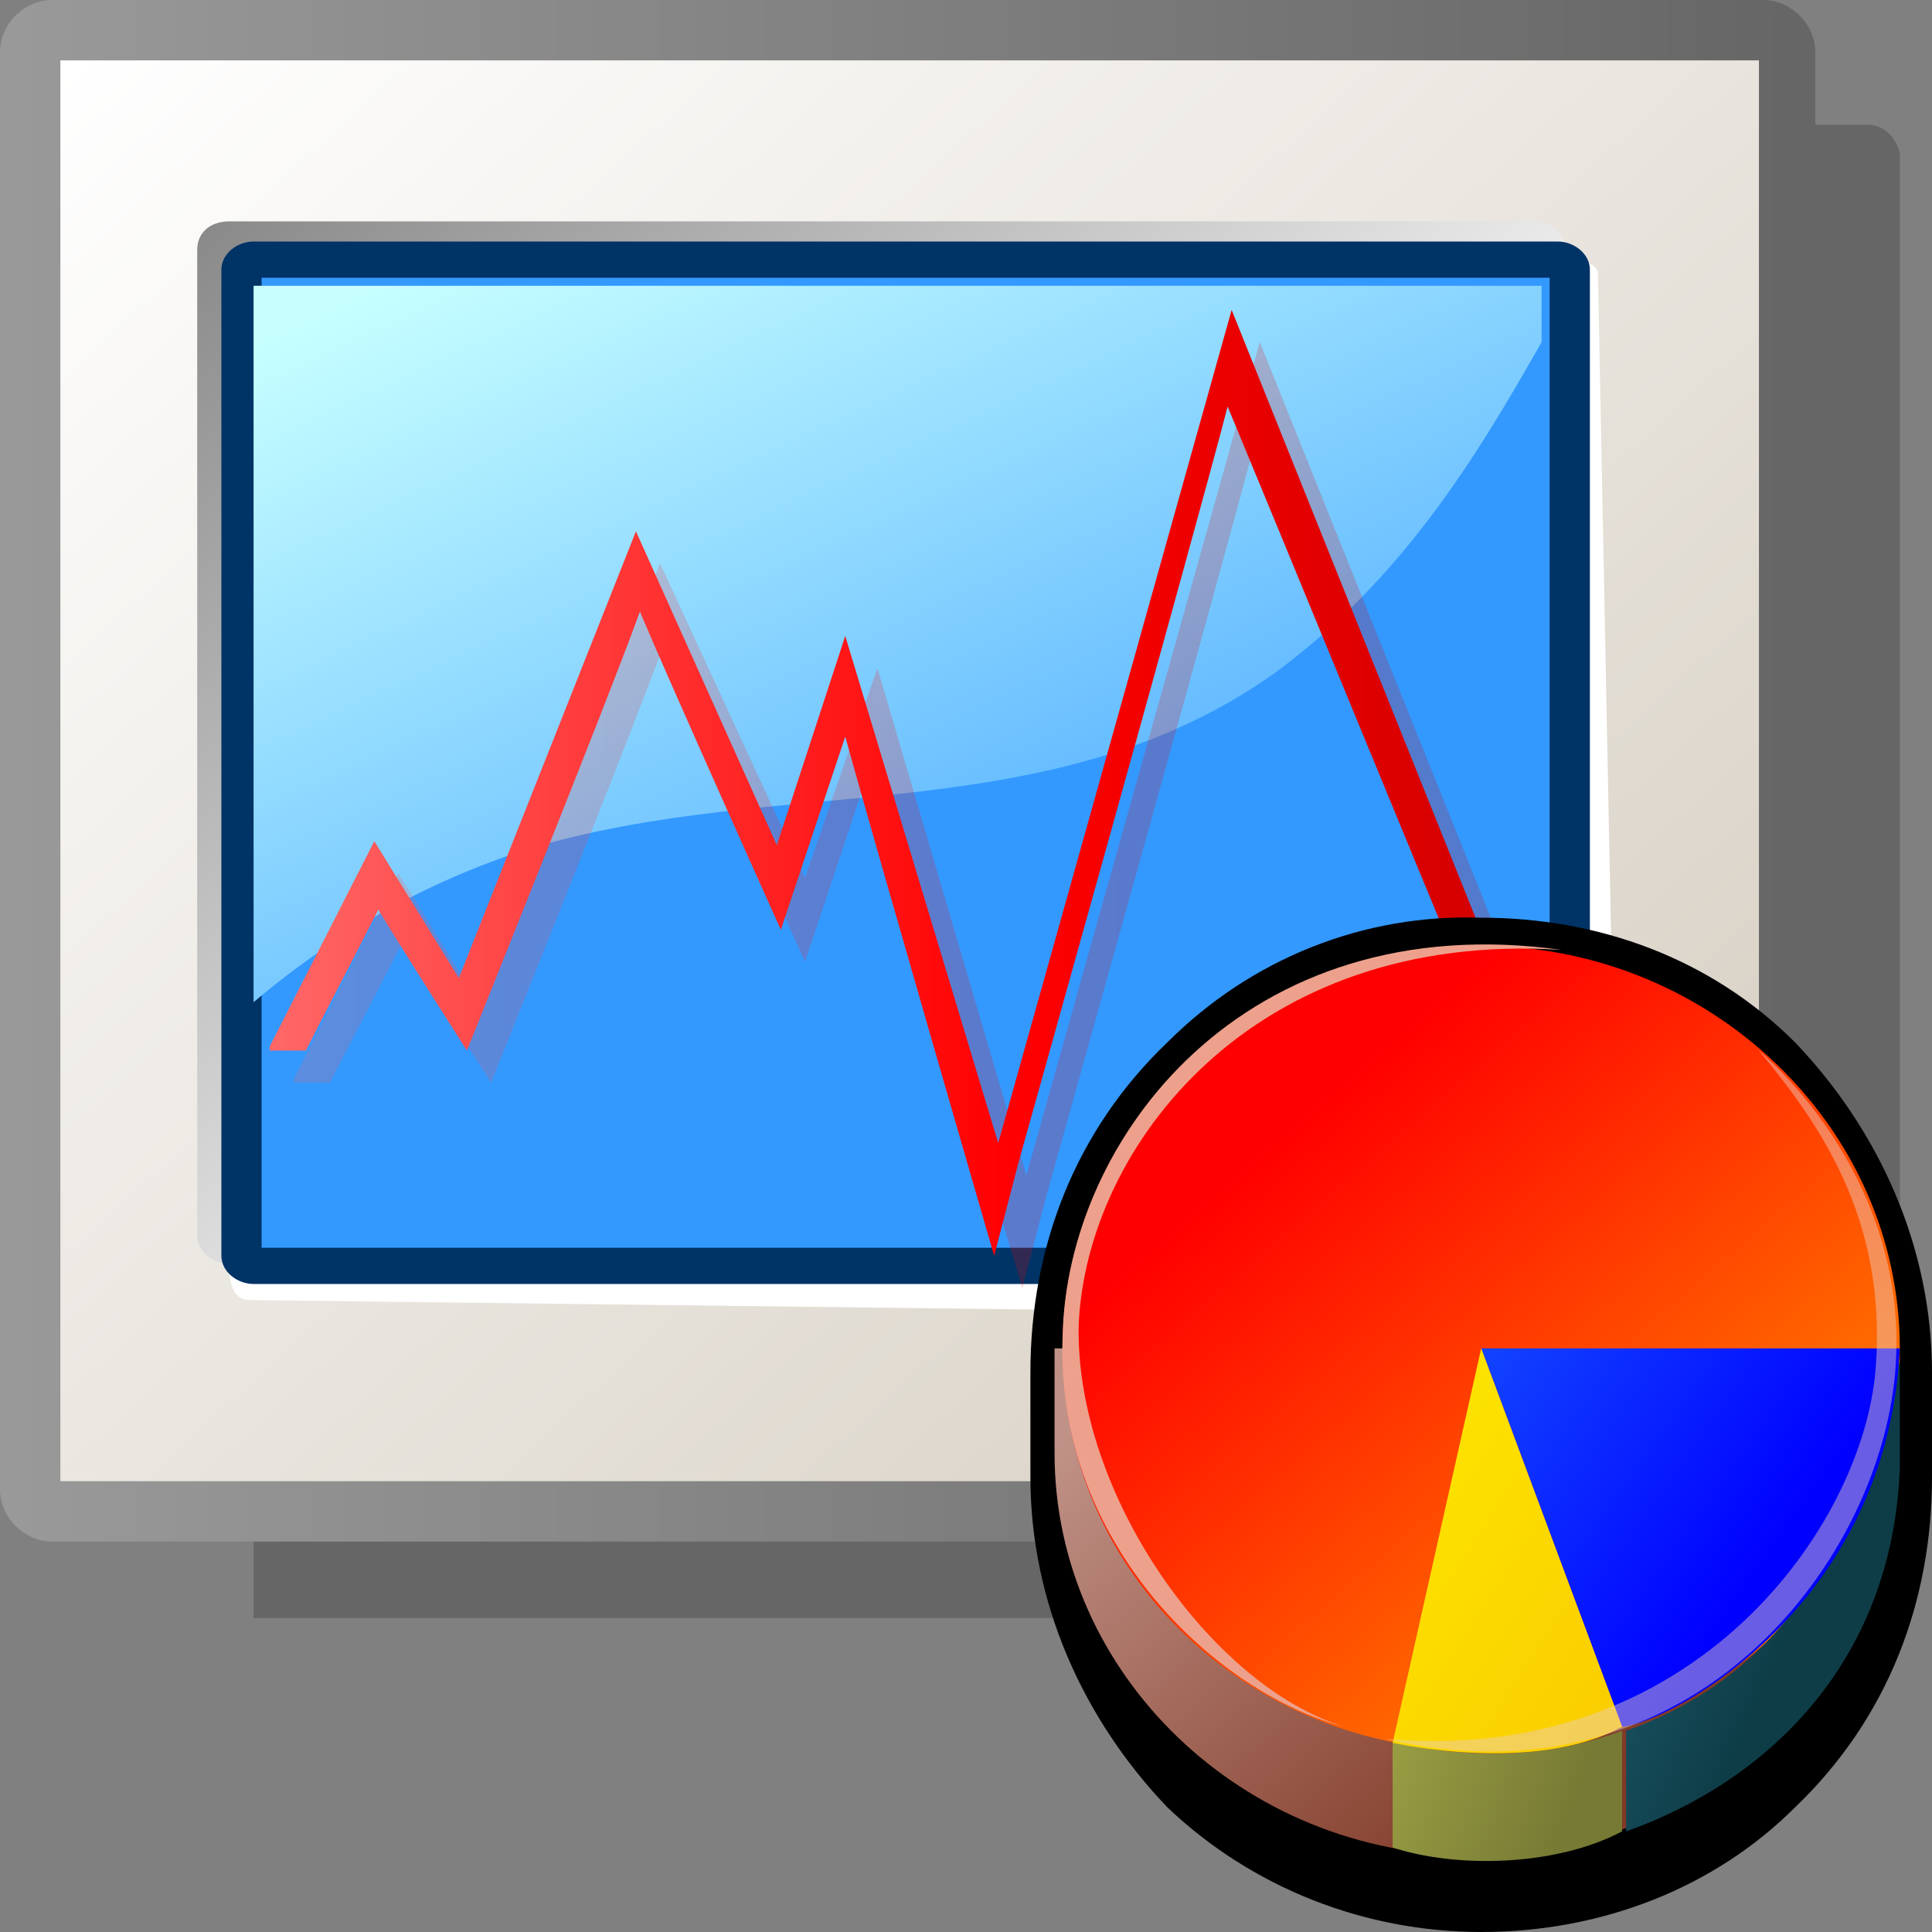 <?xml version="1.0" encoding="UTF-8" standalone="no"?>
<!DOCTYPE svg PUBLIC "-//W3C//DTD SVG 20010904//EN"
"http://www.w3.org/TR/2001/REC-SVG-20010904/DTD/svg10.dtd">
<!-- Created with Sodipodi ("http://www.sodipodi.com/") -->
<svg
   xmlns:x="http://ns.adobe.com/Extensibility/1.0/"
   xmlns:i="http://ns.adobe.com/AdobeIllustrator/10.0/"
   xmlns:graph="http://ns.adobe.com/Graphs/1.0/"
   xmlns="http://www.w3.org/2000/svg"
   xmlns:xlink="http://www.w3.org/1999/xlink"
   xmlns:a="http://ns.adobe.com/AdobeSVGViewerExtensions/3.0/"
   xml:space="preserve"
   i:viewOrigin="282.1104 417.3477"
   i:rulerOrigin="0 0"
   i:pageBounds="0 792 612 0"
   width="48"
   height="48"
   viewBox="0 0 48 48"
   overflow="visible"
   enable-background="new 0 0 48 48"
   xmlns:sodipodi="http://sodipodi.sourceforge.net/DTD/sodipodi-0.dtd"
   id="svg602"
   sodipodi:version="0.34"
   sodipodi:docname="C:\msys\home\su_blanc\mldonkey-2.5.12\src\gtk2\rsvg\menu_graph.svg"><rect x="0" y="0" width="48" height="48" fill="#808080" stroke="none"/><defs
   id="defs713" /><sodipodi:namedview
   id="base" /><g
   id="g1038"
   i:knockout="Off"
   i:layer="yes"
   i:dimmedPercent="50"
   i:rgbTrio="#4F008000FFFF"><path
   id="path607"
   i:isolated="yes"
   i:knockout="Off"
   opacity="0.2"
   enable-background="new    "
   d="M46.4,3.1H6.3v37.1h40.1     c0.4,0,0.8-0.3,0.8-0.7V3.8C47.1,3.4,46.8,3.1,46.4,3.1z" /><linearGradient
   id="path614_1_"
   gradientUnits="userSpaceOnUse"
   x1="-1565.556"
   y1="20.849"
   x2="-1438.954"
   y2="20.849"
   gradientTransform="matrix(0.348 0 0 0.298 545.222 12.931)"><stop
   offset="0"
   style="stop-color:#999999"
   id="stop608" /><stop
   offset="1"
   style="stop-color:#666666"
   id="stop609" /><a:midPointStop
   offset="0"
   style="stop-color:#999999"
   id="midPointStop610" /><a:midPointStop
   offset="0.5"
   style="stop-color:#999999"
   id="midPointStop611" /><a:midPointStop
   offset="1"
   style="stop-color:#666666"
   id="midPointStop612" /></linearGradient><path
   id="path614"
   fill="url(#path614_1_)"
   d="M1.3,0C0.6,0,0,0.6,0,1.3V37c0,0.7,0.6,1.3,1.3,1.3h42.5c0.7,0,1.3-0.6,1.3-1.3     V1.3c0-0.7-0.6-1.3-1.3-1.3H1.3L1.3,0z" /><linearGradient
   id="path615_1_"
   gradientUnits="userSpaceOnUse"
   x1="-1565.543"
   y1="20.681"
   x2="-1438.955"
   y2="20.681"
   gradientTransform="matrix(0.348 0 0 0.298 545.222 12.931)"><stop
   offset="0"
   style="stop-color:#999999"
   id="stop615" /><stop
   offset="1"
   style="stop-color:#666666"
   id="stop616" /><a:midPointStop
   offset="0"
   style="stop-color:#999999"
   id="midPointStop617" /><a:midPointStop
   offset="0.5"
   style="stop-color:#999999"
   id="midPointStop618" /><a:midPointStop
   offset="1"
   style="stop-color:#666666"
   id="midPointStop619" /></linearGradient><path
   id="path615"
   fill="url(#path615_1_)"
   d="M44.6,36.9c0,0.4-0.3,0.7-0.8,0.7H1.3c-0.4,0-0.8-0.3-0.8-0.7V1.3     c0-0.4,0.3-0.7,0.8-0.7h42.5c0.4,0,0.8,0.3,0.8,0.7V36.9L44.6,36.9z" /><linearGradient
   id="path622_1_"
   gradientUnits="userSpaceOnUse"
   x1="-1563.411"
   y1="-36.901"
   x2="-1441.104"
   y2="78.526"
   gradientTransform="matrix(0.348 0 0 0.298 545.222 12.931)"><stop
   offset="0"
   style="stop-color:#FFFFFF"
   id="stop622" /><stop
   offset="1"
   style="stop-color:#D4CCBF"
   id="stop623" /><a:midPointStop
   offset="0"
   style="stop-color:#FFFFFF"
   id="midPointStop624" /><a:midPointStop
   offset="0.5"
   style="stop-color:#FFFFFF"
   id="midPointStop625" /><a:midPointStop
   offset="1"
   style="stop-color:#D4CCBF"
   id="midPointStop626" /></linearGradient><path
   id="path622"
   fill="url(#path622_1_)"
   d="M1.5,1.5c0,0.4,0,34.9,0,35.3c0.4,0,41.8,0,42.2,0c0-0.4,0-34.9,0-35.3     C43.3,1.5,1.9,1.5,1.5,1.5z" /><linearGradient
   id="path629_1_"
   gradientUnits="userSpaceOnUse"
   x1="-1489.098"
   y1="33.274"
   x2="-1568.846"
   y2="-44.565"
   gradientTransform="matrix(0.348 0 0 0.298 545.222 12.931)"><stop
   offset="0"
   style="stop-color:#FFFFFF"
   id="stop629" /><stop
   offset="1"
   style="stop-color:#666666"
   id="stop630" /><a:midPointStop
   offset="0"
   style="stop-color:#FFFFFF"
   id="midPointStop631" /><a:midPointStop
   offset="0.5"
   style="stop-color:#FFFFFF"
   id="midPointStop632" /><a:midPointStop
   offset="1"
   style="stop-color:#666666"
   id="midPointStop633" /></linearGradient><path
   id="path629"
   fill="url(#path629_1_)"
   d="M38.9,30.7c0,0.4-0.3,0.7-0.8,0.7H5.7c-0.4,0-0.8-0.3-0.8-0.7V6.2     c0-0.4,0.3-0.7,0.8-0.7h32.4c0.4,0,0.8,0.3,0.8,0.7V30.7L38.9,30.7z" /><path
   id="path630"
   fill="#FFFFFF"
   d="M40.2,32c0,0.4-0.3,0.7-0.8,0.7L6.2,32.3c-0.4,0-0.5-0.4-0.5-0.8l0.6-24     c0-0.4,0.3-0.7,0.8-0.7l31-0.5c0.4,0,1.6,0.1,1.6,0.5L40.2,32z" /><path
   id="path631"
   fill="#003366"
   d="M39.5,31.2c0,0.4-0.3,0.7-0.8,0.7H6.3c-0.4,0-0.8-0.3-0.8-0.7V6.7C5.5,6.3,5.9,6,6.3,6h32.4     c0.4,0,0.8,0.3,0.8,0.7V31.2L39.5,31.2z" /><path
   id="path632"
   fill="#3399FF"
   d="M6.5,6.9c0,0.4,0,23.8,0,24.1c0.4,0,31.7,0,32,0c0-0.4,0-23.8,0-24.1     C38.1,6.9,6.8,6.9,6.5,6.9z" /><linearGradient
   id="path188_1_"
   gradientUnits="userSpaceOnUse"
   x1="-846.3"
   y1="417.298"
   x2="-845.446"
   y2="416.261"
   gradientTransform="matrix(31.855 0 0 -17.816 26967.723 7441.737)"><stop
   offset="0"
   style="stop-color:#C7FFFF"
   id="stop639" /><stop
   offset="1"
   style="stop-color:#3399FF"
   id="stop640" /><a:midPointStop
   offset="0"
   style="stop-color:#C7FFFF"
   id="midPointStop641" /><a:midPointStop
   offset="0.5"
   style="stop-color:#C7FFFF"
   id="midPointStop642" /><a:midPointStop
   offset="1"
   style="stop-color:#3399FF"
   id="midPointStop643" /></linearGradient><path
   id="path188"
   fill="url(#path188_1_)"
   d="M31.7,16.7c3.1-2.3,4.9-5.2,6.6-8.2c0-0.8,0-1.3,0-1.4c-0.4,0-31.6,0-32,0     c0,0.2,0,10.4,0,17.8c2-1.7,4.3-3,6.8-3.8C19.4,19.2,26.1,20.7,31.7,16.7z" /></g><g
   id="Layer_2_1_"
   i:knockout="Off"
   i:layer="yes"
   i:dimmedPercent="50"
   i:rgbTrio="#4F004F00FFFF"><linearGradient
   id="path570_1_"
   gradientUnits="userSpaceOnUse"
   x1="-1578.886"
   y1="410.994"
   x2="-1578.07"
   y2="410.994"
   gradientTransform="matrix(37.73 0 0 37.059 59578.156 -15210.674)"><stop
   offset="0"
   style="stop-color:#FF6666"
   id="stop647" /><stop
   offset="0.579"
   style="stop-color:#FF0000"
   id="stop648" /><stop
   offset="1"
   style="stop-color:#CF0000"
   id="stop649" /><a:midPointStop
   offset="0"
   style="stop-color:#FF6666"
   id="midPointStop650" /><a:midPointStop
   offset="0.5"
   style="stop-color:#FF6666"
   id="midPointStop651" /><a:midPointStop
   offset="0.579"
   style="stop-color:#FF0000"
   id="midPointStop652" /><a:midPointStop
   offset="0.5"
   style="stop-color:#FF0000"
   id="midPointStop653" /><a:midPointStop
   offset="1"
   style="stop-color:#CF0000"
   id="midPointStop654" /></linearGradient><path
   id="path570"
   i:isolated="yes"
   i:knockout="Off"
   opacity="0.2"
   fill="url(#path570_1_)"
   enable-background="new    "
   d="     M25.5,29.2l-3.7-12.6L20,21.8L16.4,14L12,25.1l-2.1-3.4l-2.6,5.1v0.1c0.3,0,0.6,0,0.9,0c0.4-0.8,1.3-2.5,1.8-3.5     c0.6,1,2.2,3.5,2.2,3.5s3.5-8.7,4.3-10.9c0.8,1.9,3.5,7.9,3.5,7.9s1.1-3.3,1.6-4.8C22.4,22,25.4,32,25.4,32l0.6-2.3     c0,0,4.4-15.7,5.2-18.8c1,2.4,4.9,11.9,5.9,14.3c0.3,0,0.6,0,0.9,0L31.3,8.5L25.5,29.2z" /><linearGradient
   id="path580_1_"
   gradientUnits="userSpaceOnUse"
   x1="-1578.864"
   y1="-113.978"
   x2="-1578.047"
   y2="-113.978"
   gradientTransform="matrix(37.73 0 0 25.599 59577.988 2937.136)"><stop
   offset="0"
   style="stop-color:#FF6666"
   id="stop657" /><stop
   offset="0.579"
   style="stop-color:#FF0000"
   id="stop658" /><stop
   offset="1"
   style="stop-color:#CF0000"
   id="stop659" /><a:midPointStop
   offset="0"
   style="stop-color:#FF6666"
   id="midPointStop660" /><a:midPointStop
   offset="0.5"
   style="stop-color:#FF6666"
   id="midPointStop661" /><a:midPointStop
   offset="0.579"
   style="stop-color:#FF0000"
   id="midPointStop662" /><a:midPointStop
   offset="0.5"
   style="stop-color:#FF0000"
   id="midPointStop663" /><a:midPointStop
   offset="1"
   style="stop-color:#CF0000"
   id="midPointStop664" /></linearGradient><path
   id="path580"
   fill="url(#path580_1_)"
   d="M24.8,28.4L21,15.8L19.3,21l-3.5-7.8l-4.4,11.1l-2.1-3.4L6.7,26v0.1     c0.3,0,0.6,0,0.9,0c0.4-0.8,1.3-2.5,1.8-3.5c0.6,1,2.2,3.5,2.2,3.5s3.5-8.7,4.3-10.9c0.8,1.9,3.5,7.9,3.5,7.9s1.1-3.3,1.6-4.8     c0.8,2.9,3.7,12.9,3.7,12.9l0.6-2.3c0,0,4.4-15.7,5.2-18.8c1,2.4,4.9,11.9,5.9,14.3c0.3,0,0.6,0,0.9,0L30.6,7.7L24.8,28.4z" /></g><g
   id="g702"
   i:knockout="Off"
   i:layer="yes"
   i:dimmedPercent="50"
   i:rgbTrio="#4F004F00FFFF"><path
   id="path2923"
   d="M29,25.9c-2.3,2.2-3.4,5.1-3.4,8.2v2.6c0,3.1,1.3,6,3.4,8.2c2.1,2,4.9,3.1,7.8,3.1c3,0,5.8-1.1,7.8-3.1     c2.3-2.2,3.4-5.1,3.4-8.2v-2.6c0-3.1-1.3-6-3.4-8.2c-2.1-2.1-4.9-3.1-7.8-3.1C33.9,22.7,31.1,23.8,29,25.9z" /><linearGradient
   id="path2927_1_"
   gradientUnits="userSpaceOnUse"
   x1="-1411.427"
   y1="26.933"
   x2="-1401.518"
   y2="41.172"
   gradientTransform="matrix(0.763 0 0 0.951 1110.091 4.215)"><stop
   offset="0"
   style="stop-color:#C09287"
   id="stop669" /><stop
   offset="1"
   style="stop-color:#803926"
   id="stop670" /><a:midPointStop
   offset="0"
   style="stop-color:#C09287"
   id="midPointStop671" /><a:midPointStop
   offset="0.5"
   style="stop-color:#C09287"
   id="midPointStop672" /><a:midPointStop
   offset="1"
   style="stop-color:#803926"
   id="midPointStop673" /></linearGradient><path
   id="path2927"
   fill="url(#path2927_1_)"
   d="M46.8,33.5c-1.2-4.2-5.2-7.4-10.1-7.4c-4.9,0-8.9,3.1-10.1,7.4h-0.4v2.6     c0,5.5,4.7,10,10.4,10c5.8,0,10.4-4.5,10.4-10v-2.6H46.8z" /><linearGradient
   id="path2931_1_"
   gradientUnits="userSpaceOnUse"
   x1="-1411.416"
   y1="24.026"
   x2="-1401.436"
   y2="38.366"
   gradientTransform="matrix(0.763 0 0 0.951 1110.091 4.215)"><stop
   offset="0"
   style="stop-color:#FF0000"
   id="stop676" /><stop
   offset="1"
   style="stop-color:#FF7700"
   id="stop677" /><a:midPointStop
   offset="0"
   style="stop-color:#FF0000"
   id="midPointStop678" /><a:midPointStop
   offset="0.5"
   style="stop-color:#FF0000"
   id="midPointStop679" /><a:midPointStop
   offset="1"
   style="stop-color:#FF7700"
   id="midPointStop680" /></linearGradient><path
   id="path2931"
   fill="url(#path2931_1_)"
   d="M47.2,33.5c0,5.5-4.7,10-10.4,10c-5.8,0-10.4-4.4-10.4-10c0-5.5,4.7-10,10.4-10     S47.2,28,47.2,33.5z" /><linearGradient
   id="path2935_1_"
   gradientUnits="userSpaceOnUse"
   x1="-1407.909"
   y1="31.537"
   x2="-1396.416"
   y2="37.864"
   gradientTransform="matrix(0.763 0 0 0.951 1110.091 4.215)"><stop
   offset="0"
   style="stop-color:#2C7894"
   id="stop683" /><stop
   offset="1"
   style="stop-color:#0E3D47"
   id="stop684" /><a:midPointStop
   offset="0"
   style="stop-color:#2C7894"
   id="midPointStop685" /><a:midPointStop
   offset="0.5"
   style="stop-color:#2C7894"
   id="midPointStop686" /><a:midPointStop
   offset="1"
   style="stop-color:#0E3D47"
   id="midPointStop687" /></linearGradient><path
   id="path2935"
   fill="url(#path2935_1_)"
   d="M47.2,36.5v-2.7c-1.2,5.6-3.7,8.1-6.8,9.2v2.5C43.8,44.3,47,41.4,47.2,36.5     L47.2,36.5z" /><linearGradient
   id="path2939_1_"
   gradientUnits="userSpaceOnUse"
   x1="-1412.354"
   y1="22.621"
   x2="-1397.124"
   y2="36.133"
   gradientTransform="matrix(0.763 0 0 0.951 1110.091 4.215)"><stop
   offset="0"
   style="stop-color:#2381FF"
   id="stop690" /><stop
   offset="1"
   style="stop-color:#0000FF"
   id="stop691" /><a:midPointStop
   offset="0"
   style="stop-color:#2381FF"
   id="midPointStop692" /><a:midPointStop
   offset="0.5"
   style="stop-color:#2381FF"
   id="midPointStop693" /><a:midPointStop
   offset="1"
   style="stop-color:#0000FF"
   id="midPointStop694" /></linearGradient><path
   id="path2939"
   fill="url(#path2939_1_)"
   d="M47.2,33.5c-0.3,6.4-5.7,9.3-6.9,9.4l-3.5-9.4H47.2z" /><linearGradient
   id="path2943_1_"
   gradientUnits="userSpaceOnUse"
   x1="-1422.356"
   y1="34.586"
   x2="-1403.897"
   y2="43.217"
   gradientTransform="matrix(0.763 0 0 0.951 1110.091 4.215)"><stop
   offset="0"
   style="stop-color:#E8F066"
   id="stop697" /><stop
   offset="1"
   style="stop-color:#777A34"
   id="stop698" /><a:midPointStop
   offset="0"
   style="stop-color:#E8F066"
   id="midPointStop699" /><a:midPointStop
   offset="0.5"
   style="stop-color:#E8F066"
   id="midPointStop700" /><a:midPointStop
   offset="1"
   style="stop-color:#777A34"
   id="midPointStop701" /></linearGradient><path
   id="path2943"
   fill="url(#path2943_1_)"
   d="M34.6,45.9v-2.6c2,0.4,3.8,0.4,5.7-0.3v2.5C38.6,46.4,36.1,46.4,34.6,45.9     L34.6,45.9L34.6,45.9z" /><linearGradient
   id="path2947_1_"
   gradientUnits="userSpaceOnUse"
   x1="-1418.725"
   y1="27.286"
   x2="-1401.366"
   y2="41.467"
   gradientTransform="matrix(0.763 0 0 0.951 1110.091 4.215)"><stop
   offset="0"
   style="stop-color:#FFFF00"
   id="stop704" /><stop
   offset="1"
   style="stop-color:#FACA00"
   id="stop705" /><a:midPointStop
   offset="0"
   style="stop-color:#FFFF00"
   id="midPointStop706" /><a:midPointStop
   offset="0.5"
   style="stop-color:#FFFF00"
   id="midPointStop707" /><a:midPointStop
   offset="1"
   style="stop-color:#FACA00"
   id="midPointStop708" /></linearGradient><path
   id="path2947"
   fill="url(#path2947_1_)"
   d="M36.8,33.5l3.5,9.4c-2.2,1.2-5.7,0.4-5.7,0.4L36.8,33.5L36.8,33.5z" /><path
   id="path2948"
   i:isolated="yes"
   i:knockout="Off"
   opacity="0.45"
   fill="#ECCFC7"
   enable-background="new    "
   d="M43.7,26.1     c0,0,3.7,3,3.4,7.8c-0.3,4.8-5,11.1-12.7,9.3c7.7,0.7,11.9-5.3,12.2-9.2C46.9,30.2,45.1,27.8,43.7,26.1z" /><path
   id="path2949"
   fill="#EDA18C"
   d="M33.4,42.9c-3.1-0.8-7.2-4.5-7-9.7c0.1-4.9,4.5-10.7,12.4-9.6c-7.7-0.5-11.8,4.9-12,9.3     C26.7,37.1,30.1,41.9,33.4,42.9z" /></g></svg>
